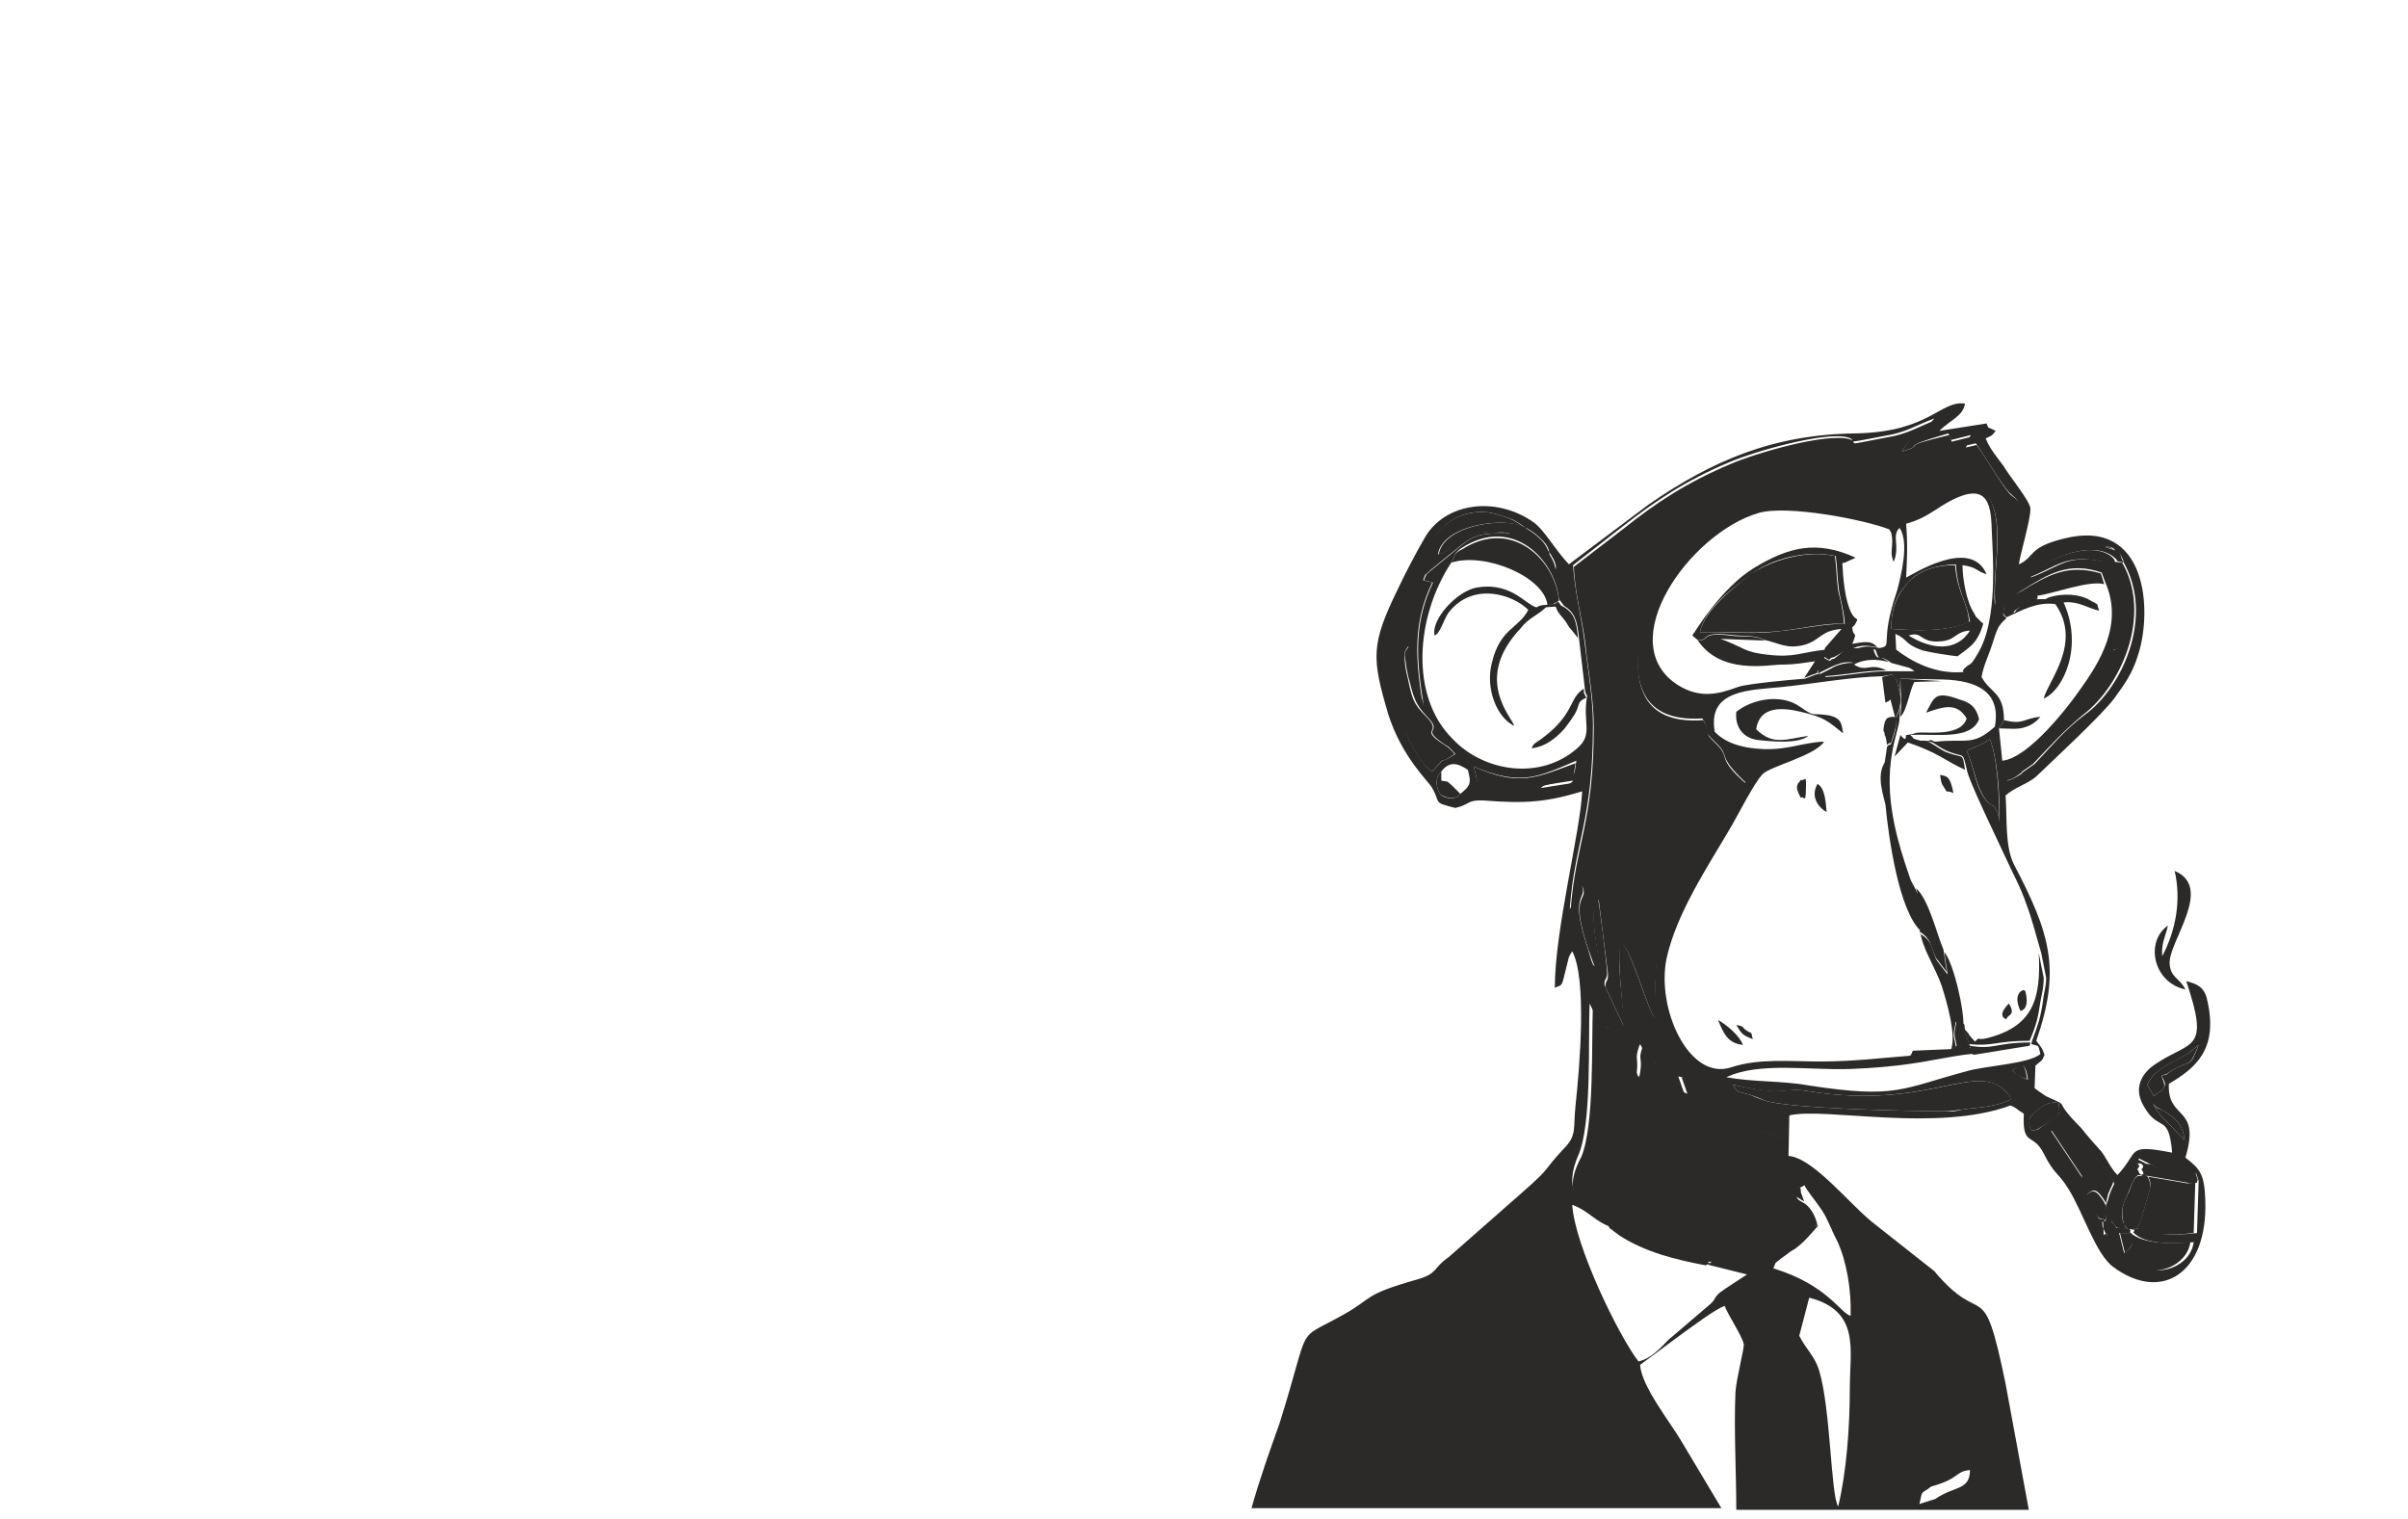 <?xml version="1.0" encoding="UTF-8"?>
<!DOCTYPE svg PUBLIC "-//W3C//DTD SVG 1.0//EN" "http://www.w3.org/TR/2001/REC-SVG-20010904/DTD/svg10.dtd">
<!-- Creator: CorelDRAW -->
<svg xmlns="http://www.w3.org/2000/svg" xml:space="preserve" width="84mm" height="53mm" version="1.0" style="shape-rendering:geometricPrecision; text-rendering:geometricPrecision; image-rendering:optimizeQuality; fill-rule:evenodd; clip-rule:evenodd"
viewBox="0 0 8400 5300"
 xmlns:xlink="http://www.w3.org/1999/xlink"
 xmlns:xodm="http://www.corel.com/coreldraw/odm/2003">
 <defs>
  <style type="text/css">
   <![CDATA[
    .fil0 {fill:#2B2A29}
   ]]>
  </style>
 </defs>
 <g id="Слой_x0020_1">
  <g id="_105553260952640">
   <g id="Layer_x0020_1">
    <g id="_1610296026624">
     <path class="fil0" d="M6750.55 5229.02l-54.92 17.35c11.56,-54.92 5.78,-31.8 40.47,-60.7 104.06,-28.91 80.93,-52.04 135.85,-57.82 0,72.27 -54.92,54.92 -121.4,101.17zm-474.05 -569.43l34.69 -132.97c179.21,46.25 141.64,182.11 141.64,315.08 0,138.74 -11.56,291.94 -40.47,413.34 -26.01,-37.58 -26.01,-341.09 -66.48,-474.05 -14.46,-49.14 -46.25,-75.16 -69.38,-121.4zm1069.51 -404.68c-8.68,17.35 -11.56,-11.56 -8.68,26.01 2.9,57.81 -2.89,11.56 17.35,28.91l11.56 -49.14c8.67,8.67 11.56,17.35 20.23,23.12 69.37,0 8.68,2.9 26.01,-11.55l-34.68 -40.47 83.82 -190.78 46.25 23.13c40.46,28.9 92.5,26.01 153.2,28.9l8.67 26.02 -5.78 182.1c-46.24,5.78 -83.82,5.78 -124.29,2.9l-69.37 -17.35c-60.7,2.9 -11.56,-2.9 -28.91,11.56 40.47,46.24 153.2,40.46 211.02,34.69 -11.56,83.82 -118.52,127.18 -211.02,78.04 -89.61,-49.14 -92.5,-118.51 -147.42,-213.9l-8.67 -23.12c-17.35,-34.69 -8.68,-34.69 -20.24,-63.6l-109.84 -164.76 37.59 -37.58c20.23,17.35 182.1,193.67 182.1,222.57 -5.78,11.56 -17.35,34.69 -20.23,52.04 -14.45,37.57 -5.78,26.01 -8.67,72.26zm-260.15 -312.18c0,-2.9 -2.89,-8.68 -2.89,-8.68 0,0 -8.68,-11.55 0,-37.58 0,0 46.24,-60.7 98.28,-49.14 8.67,54.92 -2.9,40.47 -60.7,83.83 -11.57,8.67 -11.57,11.57 -34.69,11.57zm424.9 -92.5c20.24,20.23 8.68,8.67 28.91,20.23 52.04,28.91 75.15,54.92 80.93,106.95l-57.81 -60.69c-20.22,-17.35 -40.46,-40.48 -52.03,-66.49zm-1465.5 -66.48c196.56,46.24 167.66,5.78 265.94,23.13 413.34,66.47 578.11,-106.96 685.06,0 23.12,26.01 5.77,-5.78 17.34,28.9 -63.59,28.91 -112.73,26.02 -167.65,34.69 -28.91,5.78 -28.91,8.68 -63.59,5.78 -124.3,0 -543.43,-8.67 -627.26,-37.58 -17.35,-5.78 -31.79,-11.56 -52.03,-20.23 -54.92,-14.46 -37.57,-5.78 -57.81,-34.69zm248.59 349.75c11.56,23.13 37.58,52.03 60.7,86.72 23.13,34.69 31.79,66.48 54.92,109.84 31.79,69.37 49.14,167.65 46.24,260.16 -37.58,-11.56 -80.93,-106.96 -265.93,-164.76 -60.7,-28.91 -2.9,11.55 -121.41,-5.78l-86.72 -17.35c-52.04,2.89 31.79,-17.35 -20.24,5.78 0,0 -2.89,2.89 -5.77,2.89l138.74 34.69c-26.01,17.35 -80.93,52.03 -95.38,63.59 -23.13,20.24 -11.56,23.13 -40.47,46.25l-138.75 118.51c-28.9,28.91 -57.81,63.6 -104.06,75.15 -69.37,-89.6 -222.57,-404.68 -231.24,-546.31 57.81,20.24 80.93,60.7 138.74,78.05 -23.12,-57.81 -196.56,-66.48 -118.51,-248.58 49.14,-109.84 34.69,-398.91 40.47,-531.86 11.55,23.13 28.9,63.59 40.46,75.15 37.58,23.13 40.47,-23.13 118.51,179.21 5.78,-5.78 2.9,2.9 5.78,-17.35 5.78,-52.03 -8.67,-40.46 8.68,-89.6 0,-2.9 2.89,-2.9 2.89,-5.78 0,2.89 2.9,2.89 2.9,5.78 0,2.89 2.89,2.89 2.89,5.78 46.25,83.82 31.8,26.01 69.38,75.15 23.13,28.91 11.56,20.23 37.58,49.14 17.35,17.35 20.23,26.01 40.46,34.69l-20.23 -57.82c57.82,11.56 31.79,28.91 118.52,98.28 86.72,69.38 115.61,66.48 239.91,115.62 0,57.82 -2.9,60.7 11.55,106.96 20.25,49.14 34.7,8.66 69.39,57.8zm725.52 -398.89c34.69,-26.01 46.25,-28.91 54.92,31.79 -8.67,-2.9 -11.56,-2.9 -26.01,-11.56 -2.9,0 -5.78,-2.89 -5.78,-2.89l-23.13 -17.34zm520.3 17.34c20.23,34.68 11.56,31.79 5.78,49.14l-26.01 17.35c0,0 -2.9,2.89 -5.78,5.77l-23.13 -40.46c26.01,-60.7 104.06,-80.93 147.42,-112.74l31.79 -26.01c-31.79,80.93 -20.23,49.14 -89.6,86.72 -31.79,20.23 -11.56,14.45 -40.47,20.23zm-2445.4 -982.79c-26.01,31.79 -66.48,5.78 -69.37,2.9 0,0 -31.79,-46.25 2.89,-80.93 28.91,-37.59 57.82,-28.91 92.5,-5.78 14.45,49.13 5.77,57.8 -26.02,83.81zm46.25 -95.38c164.76,69.37 222.57,37.58 358.42,-20.24 -8.67,52.04 0,46.25 -40.46,60.7 -17.35,5.78 -20.24,5.78 -34.69,8.68l-23.13 5.78c-20.23,8.67 -8.67,2.89 -23.13,11.56l109.84 -17.35c-17.35,40.46 -277.49,34.68 -326.63,26.01 -11.55,-34.68 -8.66,-34.68 -20.22,-75.14zm1800.8 -95.39c26.02,60.7 37.59,208.12 31.8,291.95 0,-5.78 0,-28.91 -5.78,-37.58 -20.24,-40.47 -8.68,-11.56 -26.02,-28.91 -49.14,-37.58 -52.03,-124.29 -80.93,-184.99 28.91,-14.46 49.14,-17.35 80.93,-40.47zm-164.75 -208.12c115.61,2.9 205.22,40.47 182.1,164.76 -78.04,69.37 -98.28,40.47 -205.22,52.04l-23.13 -2.9c20.23,8.68 40.47,28.91 75.15,40.47 46.25,17.35 40.47,-2.9 54.92,57.81 5.78,40.47 112.74,257.26 138.75,315.08 23.13,52.03 49.14,95.38 69.37,156.09 20.24,52.04 34.69,112.74 52.04,170.54l17.35 86.72c0,31.79 -8.68,52.04 -11.56,83.83 -8.68,57.81 -17.35,80.93 -37.58,135.85l-2.9 11.56c28.91,8.67 23.13,0 31.79,34.68 -40.46,34.69 -193.66,40.47 -260.15,60.7 -225.47,60.7 -242.81,95.39 -546.31,49.14 -95.39,-17.34 -193.67,-11.55 -289.05,-28.9 115.61,-54.92 291.94,-23.13 433.58,-28.91 75.16,-2.9 150.31,-8.68 222.58,-20.23 46.24,-5.78 182.1,-34.69 208.12,-31.8 -17.35,-46.24 5.78,-11.55 -31.8,-28.9 0,-112.74 0,-60.7 -28.9,-86.72 -8.68,46.24 -11.56,34.68 0,86.72l-17.35 11.56 -135.85 5.78c-8.68,20.23 0,2.89 -8.68,17.34 -109.84,8.68 -199.44,20.24 -315.07,20.24 -104.06,0 -213.9,-11.56 -309.29,20.23 -147.42,49.14 -263.03,-205.22 -225.46,-381.55 34.68,-156.1 144.52,-320.86 213.89,-439.37 28.91,-46.25 89.61,-170.54 121.41,-202.34 31.79,-28.91 182.11,-63.59 213.9,-112.73 -75.15,2.89 -124.29,28.9 -211.01,26.01 -78.05,-2.9 -135.85,-23.13 -170.54,-60.7 -26.01,-147.42 121.41,-144.53 237.03,-156.1 109.84,-11.55 237.02,-34.68 349.76,-37.58l31.79 -5.78c5.78,5.78 8.67,8.68 17.35,23.13l11.56 52.04c2.89,34.68 -2.9,54.92 -17.35,78.04 2.89,23.13 2.89,28.91 -2.9,52.04 -20.23,63.59 -8.67,26.01 -26.01,46.24l-8.67 57.82c0,69.37 17.34,196.56 31.79,254.36 8.67,34.69 20.23,69.38 31.79,109.84 17.35,46.25 31.79,57.82 49.14,98.28l-11.56 -17.35c-2.89,-28.9 -54.92,-144.52 -75.15,-277.49 -28.91,-182.11 26.01,-283.27 26.01,-323.74 5.78,-54.92 0,-92.5 2.9,-138.74l147.42 2.89zm-1714.1 -407.57c17.35,-31.79 8.67,-31.79 37.58,-52.04 176.33,-112.73 323.74,40.47 338.19,179.21l17.35 23.13c37.58,23.13 46.25,52.04 52.04,109.84l20.23 173.43c2.89,23.13 0,11.56 8.67,31.8 -17.34,92.5 23.13,132.96 -34.68,182.1 -127.19,112.74 -326.64,83.83 -436.47,-34.68 -144.54,-144.52 -130.09,-419.13 -2.91,-612.79zm1595.58 254.37c49.14,-17.35 37.58,26.01 109.84,20.24 54.92,-2.9 52.04,-34.69 104.06,-37.59 -49.14,78.05 -138.74,63.6 -213.9,17.35zm-60.7 -23.13c0,-75.15 17.35,-115.61 60.7,-164.75 34.69,-37.59 92.5,-57.82 164.76,-60.7 5.78,98.28 37.58,127.18 49.14,199.44 -86.71,37.57 -182.09,31.79 -274.6,26.01zm745.76 -164.75c66.48,147.42 -20.23,283.27 -86.72,375.77 -37.58,54.92 -179.21,239.91 -271.72,248.58l-11.55 -112.73 11.55 -17.35c0,-2.89 2.9,-2.89 2.9,-5.78 0,-2.88 2.9,-2.89 2.9,-5.78 0,-98.28 -46.25,-92.5 -78.05,-150.3 5.78,-37.58 26.01,-78.05 37.58,-115.62 17.35,-52.04 17.35,-60.7 49.14,-89.61l-11.56 -11.55c5.78,-60.7 23.13,-57.82 63.59,-83.83 92.51,-57.82 164.76,-104.06 280.39,-63.6l11.55 31.8zm-786.22 231.23c-34.69,-5.78 -46.25,-8.67 -83.83,2.9l69.37 2.89c17.35,52.04 5.78,8.68 54.92,46.25l63.6 17.35c28.91,17.35 0,0 17.35,11.56l-92.5 0c-75.16,0 -147.43,17.34 -219.68,20.23 34.68,-40.47 54.92,-37.58 106.95,-46.25 -40.46,-11.56 -83.82,17.35 -121.41,34.69 -17.35,0 -28.9,8.67 -54.92,17.35 -40.46,2.89 -202.34,17.35 -234.13,28.91 -69.37,26.01 -132.96,40.46 -208.12,-5.78 -234.13,-147.42 40.47,-531.86 280.39,-601.23 98.28,-28.91 369.99,23.12 456.71,57.81 0,2.9 2.89,5.78 2.89,5.78 0,2.89 2.9,5.78 2.9,5.78 2.89,17.35 0,-2.9 2.89,17.35 2.9,37.58 -8.67,52.03 5.78,83.82 23.13,-57.81 -8.67,-89.6 20.23,-118.51 34.69,49.14 5.78,164.76 -8.67,219.68 -63.62,184.97 -11.58,190.76 -60.72,199.42zm92.49 -433.57c86.72,-23.13 115.62,-69.38 196.56,-98.28 112.73,-37.59 98.28,83.82 104.06,164.75 5.78,112.74 8.67,280.39 -46.25,378.66 -34.68,60.7 -26.01,34.69 -52.03,60.7 -11.56,17.35 -2.9,0 -2.9,11.56 -98.28,8.67 -182.1,-37.58 -234.13,-78.05l-2.89 -54.92c46.24,20.23 28.9,34.69 95.38,57.82 34.69,8.67 95.39,17.34 121.41,20.23 46.25,-34.69 69.37,-46.25 89.61,-112.74 -2.9,-2.89 -2.9,-5.77 -5.78,-5.77l-8.68 -8.68c-2.89,-2.89 -2.89,-2.89 -5.78,-5.78 -5.78,-5.78 -2.89,0 -11.55,-17.35 -26.02,-37.58 -40.47,-118.51 -40.47,-167.65 54.92,8.67 40.47,17.35 83.83,31.79 -54.92,-132.97 -265.94,5.78 -280.39,11.56 2.89,-72.24 5.79,-104.03 0,-187.85zm693.73 80.93c26.01,-2.9 34.69,5.78 49.14,28.9 132.97,190.79 17.35,459.6 -121.41,557.89 -69.37,52.03 -118.51,112.73 -173.43,170.53l-37.58 26.02c-2.9,2.89 -8.68,5.77 -8.68,8.67 -20.23,11.56 -31.79,20.23 -49.14,23.13 -5.78,-40.47 31.79,-57.82 104.06,-112.74 69.38,-52.03 199.45,-219.67 248.59,-309.28 28.91,-52.04 8.67,-26.01 40.46,-40.47 20.24,-46.24 37.59,-124.29 20.24,-179.21 -17.35,-40.46 -17.35,-5.78 -37.58,-54.92l-34.69 -66.48c-132.97,-28.9 -156.1,17.35 -260.16,54.92 34.69,-52.03 199.45,-135.85 286.17,-75.15 34.69,26.01 -5.78,11.56 40.47,23.13 -14.42,-40.49 -23.1,-40.49 -66.46,-54.94zm-2347.12 783.34c-37.58,-23.13 -80.93,-106.96 -98.28,-150.31 -127.19,-289.05 -57.81,-326.63 28.91,-526.08 52.03,-115.62 112.73,-237.02 254.36,-228.35 26.01,0 80.93,20.23 95.39,26.01 66.48,31.79 161.87,135.85 150.3,173.43 -8.67,-37.58 -20.23,-26.01 -23.13,-46.24 0,0 8.68,-26.01 -26.01,-57.81 -28.9,-28.91 -66.48,-54.92 -121.41,-57.82 -95.38,-5.78 -225.46,31.79 -237.02,109.84 31.79,-8.67 28.9,-17.35 49.14,-31.79 52.03,-40.47 127.19,-57.82 199.44,-40.47 -132.96,-5.78 -138.74,17.35 -211.01,75.15l-63.6 52.04c-26.01,23.13 -11.55,5.78 -26.01,34.69l20.23 5.78c2.9,2.89 11.56,2.89 11.56,2.89 -69.37,144.53 -57.81,271.71 -31.79,433.59 -5.78,-37.58 -23.13,-60.7 -31.79,-104.06 -5.78,-37.58 0,-75.15 -20.23,-106.96 -17.35,23.13 -17.35,23.13 -11.56,52.04 0,8.67 5.78,40.47 8.67,52.03 20.24,78.05 23.13,95.39 66.48,141.65 60.7,60.7 -31.79,34.68 63.6,98.28 17.34,8.67 26.01,23.13 34.68,31.79 -78.03,49.12 -11.55,-11.58 -80.92,60.68zm1638.95 -1115.76c92.5,-28.9 -28.91,-8.67 161.87,-63.59l8.67 23.13 69.38 -17.35 -20.24 37.58 37.59 -8.67c26.01,34.68 89.6,144.52 118.51,173.43 26.01,23.13 31.79,23.13 31.79,66.48 0,60.7 -63.59,254.36 -83.83,323.74 -11.55,-118.52 52.04,-338.19 -54.91,-413.35 -83.83,-17.35 -156.1,49.14 -213.9,83.83 -179.22,109.84 -422.02,-156.1 -708.19,40.47 -57.81,40.46 -173.43,161.87 -208.12,231.24 -17.35,31.79 -34.69,78.05 -40.47,109.84 -49.14,199.45 -20.23,358.43 205.23,343.97 37.58,60.7 -17.35,23.13 52.03,89.61 46.25,46.24 -2.89,37.58 98.29,132.97 -34.69,115.61 -251.49,384.44 -297.73,560.76 -26.01,95.39 -11.56,170.54 -17.35,263.04 -34.69,-49.14 -80.93,-239.91 -121.41,-268.82 -11.56,66.48 8.68,213.9 11.56,294.84l-66.48 -141.64c-2.89,-26.01 11.56,-17.35 8.68,-49.14 0,-17.35 -28.91,-251.48 -31.79,-254.36 -37.59,20.23 2.89,202.34 5.77,242.8 -23.12,-17.35 -17.34,17.35 -40.46,-66.48 -69.37,-205.22 2.89,-167.65 -23.13,-225.46 -28.91,37.58 -11.56,49.14 -40.46,86.72 17.34,-237.03 80.93,-306.4 80.93,-641.71 0,-95.38 -17.35,-190.78 -28.91,-286.17 -11.56,-95.38 -34.69,-179.21 -40.47,-271.71l170.54 -132.97c118.52,-92.5 222.57,-161.87 372.88,-225.47 86.72,-37.58 338.19,-109.83 416.24,-86.72 40.46,11.56 -37.58,26.02 127.19,-5.78 75.15,-11.56 109.84,-37.58 173.43,-60.7 -17.35,20.24 -5.78,8.68 -28.91,23.13 -28.9,26.04 -63.59,52.05 -83.82,92.51zm-2269.09 3685.46l1638.94 0 -141.64 -237.03c-37.59,-63.59 -138.75,-190.78 -141.65,-263.04l144.53 -106.95c40.47,-28.91 121.41,-89.61 150.3,-98.28 11.56,31.79 60.7,104.06 66.48,132.96 2.9,11.56 -26.01,121.41 -28.9,167.66 -5.78,132.97 2.89,277.49 2.89,410.46l1020.39 0 -80.93 -439.37c-80.94,-393.11 -75.16,-184.99 -248.59,-393.11l-219.68 -173.43c-80.93,-66.48 -205.22,-222.58 -289.05,-228.36l2.9 -141.64c127.18,-28.9 514.52,60.7 771.78,-34.68 26.01,11.55 17.34,11.55 46.24,28.9 -5.78,118.52 31.79,63.6 69.37,138.75 37.59,75.15 49.14,63.59 86.73,124.29 49.14,78.05 95.38,228.36 156.09,271.72 167.65,124.29 329.53,23.12 320.85,-231.25 -2.89,-92.5 -17.34,-109.84 -69.37,-150.31 54.92,-184.99 -63.59,-127.18 -57.81,-257.26 92.5,-54.92 170.53,-118.51 135.85,-283.27 -8.68,-49.14 -28.91,-63.59 -75.15,-75.15 83.82,248.58 17.34,205.22 -106.96,289.05 -49.14,31.79 -80.93,86.72 -37.58,153.2 49.14,83.83 83.83,17.35 95.38,156.1 -164.75,-31.8 -112.73,-2.9 -190.78,78.04 -26.01,-26.01 -40.46,-63.59 -57.81,-83.82 -26.01,-28.91 -49.14,-54.92 -69.38,-80.94 -109.83,-109.83 -26.01,-66.47 -121.4,-109.83 -8.68,-5.78 -34.69,-23.13 -40.47,-28.91l2.9 -78.05c26.01,-23.13 20.23,-11.56 31.79,-37.58 -8.68,-26.01 -11.56,-26.01 -28.91,-49.14 86.72,-248.59 49.14,-372.88 -78.05,-615.69 -31.79,-63.59 -23.13,-161.87 -28.91,-239.91 31.8,-28.9 78.05,-40.46 106.96,-66.47 66.48,-63.6 228.35,-213.9 271.71,-271.72 37.58,-52.03 63.6,-86.72 83.83,-153.2 49.14,-150.3 34.69,-479.83 -260.16,-404.68 -127.18,31.79 -98.28,63.59 -156.09,89.61 5.78,-40.47 40.47,-153.2 40.47,-193.67 0,-26.01 -75.16,-115.62 -92.51,-147.42 -23.12,-31.79 -49.14,-60.7 -63.59,-98.28 26.01,-11.56 20.23,-8.67 34.69,-26.01l-11.56 -5.78c-17.35,-8.68 -11.56,0 -20.23,-20.23l-164.76 26.01c37.58,-37.58 83.82,-52.04 89.6,-95.39 -86.72,-11.56 -121.41,98.28 -378.65,104.06 -286.17,2.9 -500.07,92.5 -725.53,248.59l-277.49 208.12c-52.04,-54.92 -83.83,-118.52 -124.29,-147.42 -132.97,-92.5 -309.29,-66.48 -378.66,54.92 -31.79,54.92 -66.48,121.4 -95.39,182.1 -92.5,190.78 -89.6,237.03 -31.79,433.59 49.14,153.2 141.64,234.13 153.2,257.26 31.79,54.92 0,49.14 80.93,69.37 52.04,-11.55 40.47,-28.9 98.28,-26.01 147.43,11.56 219.68,5.78 343.98,-31.79 -5.78,138.75 -95.39,482.72 -95.39,685.06 26.01,-11.56 23.13,0 37.58,-60.7l11.56 -46.25c5.78,-11.55 5.78,-11.55 11.56,-20.23 52.03,95.39 26.01,404.68 11.56,537.65 -8.68,80.93 5.78,104.06 -40.47,150.3 -78.05,83.83 -40.46,60.7 -138.75,147.42l-263.03 231.25c-54.92,37.58 -37.59,57.82 -109.84,78.05 -193.67,54.92 -150.31,63.59 -260.16,124.29 -170.54,95.39 -106.95,17.35 -219.68,375.78 -34.69,98.24 -69.38,193.63 -98.28,297.69z"/>
     <path class="fil0" d="M6634.94 1575.36c20.23,-37.58 54.92,-63.59 89.6,-86.72 23.13,-11.56 8.68,-2.89 28.91,-23.13 -63.59,23.13 -98.28,49.15 -173.43,60.7 -167.66,31.8 -86.73,20.24 -127.19,5.78 -83.83,-23.13 -329.53,49.14 -416.24,86.72 -150.31,63.6 -257.26,132.97 -372.88,225.47l-173.43 132.97c2.89,92.5 28.91,176.33 40.46,271.71 8.68,92.51 28.91,185 28.91,286.17 0,338.19 -63.59,404.68 -80.93,641.71 28.91,-37.58 11.56,-49.14 40.47,-86.72 26.01,57.81 -49.15,17.35 23.12,225.47 28.91,83.82 20.24,52.03 40.47,66.47 -2.9,-40.46 -46.25,-222.57 -5.78,-242.8 0,2.89 28.91,234.13 31.79,254.36 2.9,31.79 -8.67,23.13 -8.67,49.14l66.48 141.64c-2.9,-78.04 -28.91,-228.35 -11.56,-294.84 40.46,28.91 86.72,222.58 121.41,268.82 2.89,-89.61 -11.56,-164.76 17.34,-263.04 52.04,-176.33 263.04,-445.15 297.73,-560.76 -104.06,-92.5 -54.92,-86.73 -98.28,-132.97 -66.48,-63.59 -11.56,-26.01 -52.04,-89.61 -225.46,17.35 -257.26,-144.52 -205.22,-343.97 8.67,-31.79 26.01,-78.05 40.47,-109.84 37.58,-69.37 150.3,-190.78 208.11,-231.24 291.95,-199.45 528.98,66.47 708.19,-40.47 57.81,-34.69 132.97,-98.28 213.9,-83.83 106.95,78.05 37.58,294.84 54.92,413.35 20.23,-69.38 83.83,-263.04 83.83,-323.74 0,-46.25 -5.78,-46.25 -31.8,-66.48 -28.9,-28.91 -92.5,-141.64 -118.51,-173.43l-37.58 8.67 20.23 -37.58 -69.37 17.35 -8.68 -23.13c-193.66,46.25 -69.37,28.9 -164.75,57.8z"/>
     <path class="fil0" d="M5614.57 4283.81l34.69 26.02c89.6,57.81 193.66,83.82 300.62,104.06 2.89,0 2.89,-2.9 5.78,-2.9 52.03,-23.13 -31.79,-2.89 20.23,-5.78l86.72 17.35c118.52,23.13 60.7,-20.23 121.41,5.78 17.35,-34.69 -2.89,-11.56 31.79,-40.47 17.35,-11.55 28.91,-23.12 46.25,-31.79 34.68,-26.01 52.03,-49.14 80.93,-80.93l-31.79 2.9 -40.47 -86.73c11.56,-8.67 -28.91,-31.79 23.13,0l-11.56 -31.79c0,-37.58 -20.23,0 17.35,-28.9 -31.79,-46.25 -49.14,-8.68 -63.59,-52.04 -17.35,-49.14 -11.56,-52.03 -11.56,-106.95 -121.41,-49.14 -150.31,-46.25 -239.91,-115.62 -86.73,-69.38 -60.7,-86.72 -118.52,-98.28l20.24 57.81c-23.13,-8.67 -26.02,-20.23 -40.47,-34.69 -26.01,-28.9 -17.35,-20.23 -37.58,-49.14 -34.69,-49.14 -26.01,8.68 -69.37,-75.15 0,-2.89 -2.9,-2.89 -2.9,-5.78 0,-2.89 -2.9,-2.89 -2.9,-5.78 0,2.9 -2.89,2.9 -2.89,5.78 -17.35,49.14 0,34.69 -8.67,89.61 -2.9,20.23 -2.9,8.67 -5.78,17.35 -78.05,-205.23 -78.05,-156.1 -118.52,-179.21 -17.35,-8.68 -31.79,-52.04 -40.46,-75.16 -5.78,135.85 5.78,422.02 -40.47,531.86 -98.29,182.09 75.14,187.87 98.27,248.57z"/>
     <path class="fil0" d="M5929.63 2205.5c86.73,-2.89 182.11,5.78 265.94,-2.89 75.15,-5.78 173.43,-31.79 237.03,-26.01 -2.9,-46.25 -11.56,-80.94 -20.24,-115.62 -5.78,-40.47 -5.78,-80.93 -11.56,-121.41 -104.06,-23.13 -225.46,17.35 -294.84,63.59 -60.7,49.14 -158.98,124.31 -176.33,202.34z"/>
     <path class="fil0" d="M4995.99 2691.12c69.37,-75.16 2.9,-8.68 78.05,-60.7 -8.68,-11.56 -20.23,-23.13 -34.69,-31.79 -95.38,-60.7 -2.89,-37.59 -63.59,-98.29 -46.25,-46.24 -49.14,-60.69 -66.48,-141.64 -2.9,-8.67 -8.67,-40.46 -8.67,-52.03 -2.9,-28.91 -2.9,-28.91 11.55,-52.04 20.24,34.69 11.56,69.38 20.24,106.96 8.67,40.46 26.01,60.7 31.79,104.06 -26.01,-161.88 -37.58,-289.05 31.79,-433.59 -2.89,0 -8.67,-2.9 -11.56,-2.9l-20.23 -5.78c11.56,-28.9 2.89,-11.55 26.01,-34.68l63.59 -52.04c75.16,-57.81 80.94,-80.93 211.02,-75.15 -69.37,-17.35 -147.42,-2.89 -199.45,40.47 -20.23,17.34 -17.34,23.12 -49.14,31.79 11.56,-78.05 141.65,-115.62 237.03,-109.84 52.04,2.89 92.5,28.91 121.41,57.81 34.69,34.69 26.01,57.82 26.01,57.82 2.9,20.23 11.56,5.78 23.13,46.24 8.67,-34.68 -80.93,-141.64 -150.31,-173.43 -17.34,-8.67 -69.37,-26.01 -95.38,-26.01 -141.64,-5.78 -202.34,112.73 -254.37,228.35 -86.72,202.34 -156.09,239.91 -28.9,526.08 20.21,40.49 57.79,124.31 101.15,150.33z"/>
     <path class="fil0" d="M7435.61 4301.15c0,11.56 17.35,46.25 -26.01,69.38l-17.35 -69.38 43.36 0zm-26.01 -28.9c-17.35,-49.14 0,-78.05 17.35,-118.52 26.01,-66.48 31.79,-52.03 40.46,-54.92 31.8,-11.56 11.56,2.9 11.56,0 0,0 20.24,-5.78 23.13,37.58l-31.79 112.74c-20.23,46.24 -2.9,20.23 -31.79,37.58 -31.82,-11.57 -5.79,14.44 -28.92,-14.46zm0 0c-17.35,17.34 46.24,11.55 -26.01,11.55 -5.78,-8.67 -8.68,-17.34 -20.24,-23.12l-11.55 49.14c-17.35,-20.24 -11.56,28.9 -17.35,-28.91 -2.9,-37.58 0,-5.78 8.67,-26.01 -34.69,-5.78 -23.13,0 -40.46,-28.91 -8.68,-11.56 -5.78,-11.56 -20.24,-28.91 57.82,95.39 57.82,167.66 147.42,213.9 92.5,52.04 199.45,2.9 211.02,-78.05 -57.82,5.78 -167.66,8.68 -211.02,-34.68 11.56,-17.35 -31.79,-8.68 28.91,-11.56l69.37 17.35c40.47,2.89 80.94,2.89 124.3,-2.9l5.78 -182.11c-11.56,8.68 11.55,5.78 -28.91,8.68l-153.2 -26.01c-26.01,-17.35 -2.9,5.78 -20.23,-23.13 23.12,-23.13 -31.8,-23.13 34.68,-17.35l-46.24 -23.13 -83.83 190.78 49.13 43.38z"/>
     <path class="fil0" d="M6045.26 3783.75c20.24,28.91 2.9,20.23 57.82,34.69 17.35,5.77 34.68,11.55 52.03,20.23 86.73,28.91 500.07,37.58 627.26,37.58 31.79,0 34.68,-2.9 63.59,-5.78 54.92,-8.67 104.06,-5.78 167.66,-34.69 -8.68,-34.68 5.77,-2.89 -17.35,-28.9 -104.06,-106.96 -268.82,66.47 -685.06,0 -98.3,-17.35 -69.4,20.23 -265.95,-23.13z"/>
     <path class="fil0" d="M7343.11 1907.78c46.25,11.56 52.04,8.67 60.7,54.92 -49.14,-5.78 -8.68,2.89 -40.47,-23.13 -83.82,-60.7 -251.48,26.01 -286.16,75.15 98.28,-37.58 127.18,-83.83 260.15,-54.92l34.69 66.48c23.13,52.04 26.01,17.35 37.58,54.92 20.23,54.92 2.89,135.85 -20.23,179.21 -31.79,17.35 -11.56,-8.67 -40.47,40.47 -49.14,89.6 -176.33,254.36 -248.58,309.28 -72.26,54.92 -109.84,69.38 -104.06,112.74 20.23,-2.9 28.9,-8.68 49.14,-23.13 2.89,-2.9 8.67,-5.78 8.67,-8.68l37.58 -26.01c54.92,-57.81 106.96,-115.62 173.43,-170.54 138.75,-104.06 254.37,-369.99 121.41,-557.88 -8.69,-17.31 -17.36,-31.77 -43.38,-28.88z"/>
     <path class="fil0" d="M6597.35 2193.94c89.61,5.78 185,11.56 271.72,-23.12 -5.78,-75.16 -40.47,-98.28 -49.14,-199.45 -69.38,0 -127.19,20.23 -164.76,60.7 -37.58,46.26 -57.82,86.72 -57.82,161.87z"/>
     <path class="fil0" d="M5929.63 2205.5c17.35,-80.93 112.74,-153.2 179.22,-202.34 66.47,-52.03 190.78,-86.72 294.84,-63.59 5.78,40.46 5.78,80.93 11.56,121.41 5.78,34.68 17.35,69.37 20.23,115.62 -63.59,-2.9 -164.76,20.23 -237.03,26.01 -83.81,11.57 -182.09,0.01 -268.82,2.89zm-8.67 26.03c46.24,5.78 2.89,-28.91 112.73,-17.35 34.69,5.78 92.51,0 118.52,17.35 54.92,11.55 80.93,34.68 144.52,17.34 54.92,-17.34 54.92,-49.14 127.19,-54.91l-57.81 66.47 -5.78 28.91c34.68,23.13 11.56,5.78 37.58,2.9l54.92 -31.8c-23.13,-31.79 2.89,-5.77 -31.79,-20.23 5.78,-11.56 5.78,-17.35 17.35,-28.91l31.79 -31.79c17.35,-31.79 5.78,-8.67 -11.56,-40.46 -23.13,-46.25 -28.91,-118.52 -31.79,-173.44 2.89,-2.89 5.78,-2.89 8.67,-2.89l37.58 -17.35c-138.74,-63.59 -237.02,-34.69 -352.64,34.69 -115.62,69.37 -211.02,228.35 -211.02,228.35 0,-2.9 -2.89,2.89 -5.78,8.67l17.32 14.45z"/>
     <path class="fil0" d="M5062.47 1962.7c118.51,-37.58 320.85,49.14 335.31,144.52 31.79,-2.89 8.67,5.78 40.46,-11.56 -11.56,-138.74 -161.87,-291.94 -338.19,-179.21 -28.91,14.46 -20.23,14.46 -37.58,46.25z"/>
     <path class="fil0" d="M5920.96 2231.53c80.93,124.29 248.59,86.72 294.84,86.72 46.26,0 75.15,-5.78 115.62,-11.56l-37.58 57.81c26.01,-8.67 37.58,-17.34 54.92,-17.34 -17.35,-26.02 -20.24,20.23 2.89,-11.56l49.14 -37.58c-26.01,0 -2.89,17.34 -37.58,-2.9l5.78 -28.91c-86.72,8.68 -106.95,28.91 -205.22,17.35 -80.94,-8.67 -80.94,-26.01 -161.88,-54.92l153.2 5.78c-26.01,-20.23 -83.83,-11.56 -118.51,-17.35 -112.73,-14.45 -69.36,23.12 -115.62,14.46z"/>
     <path class="fil0" d="M6698.52 3246.1c0,-17.35 2.89,-5.78 -2.9,2.9 40.47,26.01 37.59,46.24 54.92,86.72 0,0 2.9,2.89 2.9,5.78l37.58 49.14 -11.56 -78.05c-23.13,-54.92 -52.03,-176.33 -95.38,-213.9l5.78 20.23c-17.35,-40.46 -31.8,-54.92 -49.15,-98.28 -11.55,-34.68 -23.12,-75.15 -31.79,-109.84 -17.35,-57.81 -31.79,-182.1 -31.79,-254.36 -34.68,46.24 -5.78,121.41 0,150.3 11.55,118.52 46.24,364.21 121.39,439.36z"/>
     <path class="fil0" d="M7276.63 4171.08c20.24,-23.13 34.69,-26.01 54.92,2.9 20.23,26.01 23.13,37.58 17.35,78.04 2.9,-46.24 -8.67,-34.68 2.9,-78.04 2.89,-17.35 17.34,-37.59 20.23,-52.04 0,-26.01 -164.76,-205.22 -182.11,-222.57l-37.58 37.58 109.84 164.76c2.89,37.58 -2.89,37.58 14.45,69.37z"/>
     <path class="fil0" d="M6987.58 2141.91l31.79 0c0,-2.9 2.9,-5.78 2.9,-2.9 0,0 2.89,-2.89 2.89,-5.78l2.89 -2.88c34.68,-28.91 37.58,-2.89 109.84,-40.47 -57.82,0 -20.24,2.9 -31.8,-11.55 60.7,-8.68 182.11,-54.92 234.14,-40.47l-11.56 -37.58c-115.62,-34.69 -184.99,5.78 -280.39,63.59 -40.47,17.34 -54.92,17.34 -60.7,78.04z"/>
     <path class="fil0" d="M5386.22 2124.57c20.23,-20.23 2.89,-11.56 37.58,-11.56 5.78,0 23.13,5.78 28.91,8.68l-17.35 -23.13c-31.79,20.23 -8.68,8.67 -40.47,11.56 -46.24,0 -20.23,20.23 -57.81,-2.9 -28.91,-17.35 -83.83,-75.15 -184.99,-57.81 -69.38,11.56 -161.88,112.73 -147.42,167.65 20.23,-8.67 31.79,-57.81 49.14,-80.93 83.82,-106.96 222.57,-63.59 277.49,-8.67 -34.69,66.47 -98.28,63.59 -127.19,184.99 -23.13,89.6 17.35,190.78 78.05,219.68 -8.68,-31.8 -144.53,-164.76 23.13,-341.09 23.11,-31.78 54.9,-43.34 80.93,-66.47z"/>
     <path class="fil0" d="M6698.52 3246.1c2.89,54.92 54.92,132.97 75.15,193.67 17.35,54.92 52.04,173.43 31.79,222.57l17.35 -11.56c-11.56,-52.03 -8.67,-40.46 0,-86.72 28.91,23.13 28.91,-26.01 28.91,86.72 37.58,11.56 17.35,-17.35 31.79,28.91l196.56 -31.79 2.9 -11.56c-118.52,0 -127.19,26.01 -211.02,11.56l-23.13 -60.7c5.78,-57.82 -34.68,-231.25 -66.47,-265.94l11.55 78.05 -37.58 -49.14c0,0 0,-2.89 -2.89,-5.78 -17.35,-40.46 -11.56,-60.7 -54.92,-86.72 2.9,-20.23 0.01,-26.02 0.01,-11.57z"/>
     <path class="fil0" d="M5140.52 2673.78c11.56,40.46 8.67,37.58 17.35,83.82 54.92,5.78 312.17,17.35 326.63,-26.01l-109.84 17.35c11.56,-8.67 2.89,-5.78 23.13,-11.56l23.13 -5.78c17.34,-2.89 23.12,-5.78 34.68,-8.67 40.47,-17.35 31.79,-11.56 40.47,-60.7 -135.88,49.12 -193.68,83.8 -355.55,11.55z"/>
     <path class="fil0" d="M6308.3 2566.82c-78.04,11.56 -124.29,34.69 -182.1,-23.13 11.55,-78.04 83.82,-78.04 156.09,-60.69 86.72,20.23 95.39,34.68 147.42,75.15 -5.78,-28.91 -2.89,-54.92 -54.92,-63.6 -60.7,-8.67 -40.46,8.68 -95.38,-28.9 -63.6,-46.25 -164.76,-28.91 -222.58,17.35 -5.78,54.92 26.02,92.5 75.16,98.28 52.02,5.78 141.63,14.45 176.31,-14.46z"/>
     <path class="fil0" d="M6718.75 2485.89c60.7,-20.23 106.96,-37.58 141.64,20.23 -17.35,57.82 -112.73,49.14 -156.09,49.14 -34.69,0 -17.35,5.78 -54.92,8.68 -2.9,8.67 2.89,26.01 -20.23,0l-20.24 75.15 46.25 -49.14c109.84,37.58 124.29,60.7 199.44,95.39 -8.67,-60.7 -5.78,-40.47 -54.92,-57.82 -28.9,-8.67 -52.03,-31.79 -75.15,-40.46l23.13 2.89c-17.35,-17.35 -8.68,-2.89 -28.91,-5.78 -17.35,-2.89 -8.67,2.9 -28.91,-2.89 -26.01,-8.68 -5.77,0 -26.01,-17.35 83.83,-5.78 211.02,20.23 239.91,-54.92 -8.67,-37.58 -26.01,-57.82 -69.37,-69.38 -86.71,-31.79 -86.71,-5.77 -115.62,46.26z"/>
     <path class="fil0" d="M7542.57 3335.71c-2.9,-46.25 8.67,-60.7 20.23,-106.96 -80.93,54.92 -52.04,199.45 60.7,222.58 -20.23,-40.47 -52.04,-40.47 -54.92,-89.61 -5.78,-75.15 156.09,-265.93 17.35,-323.74 23.11,98.28 5.78,205.24 -43.36,297.73z"/>
     <path class="fil0" d="M6860.39 2618.86c28.91,60.7 34.69,147.42 80.93,184.99 17.35,17.35 5.78,-11.56 26.02,28.91 5.78,11.56 5.78,31.79 5.78,37.58 2.89,-83.83 -5.78,-231.25 -31.8,-291.95 -31.79,23.12 -52.02,26.01 -80.93,40.47z"/>
     <path class="fil0" d="M6397.91 2298l-49.14 37.59c-23.13,31.79 -20.23,-17.35 -2.9,11.55 37.59,-17.34 80.94,-46.24 121.41,-34.68 -52.03,5.78 -66.48,2.89 -106.95,46.24 69.37,-2.89 144.52,-20.23 219.68,-20.23 -57.82,-28.91 -66.48,8.67 -112.74,-20.23 34.69,-20.24 80.93,-20.24 121.41,-8.68 -46.25,-34.68 -34.69,5.78 -54.92,-46.24l-69.37 -2.9c34.68,-11.56 49.14,-8.67 83.82,-2.89 -20.23,-26.01 -52.03,-17.35 -86.72,-11.56 20.23,-49.14 2.9,-20.23 0,-54.92 0,-2.9 -2.89,-5.78 -2.89,-8.68l-31.79 31.8c-8.68,11.56 -8.68,17.35 -17.35,28.9 34.68,11.56 8.67,-11.55 31.79,20.24l-43.34 34.69z"/>
     <path class="fil0" d="M6987.58 2141.91l11.56 11.56c52.03,-23.13 104.06,-54.92 170.54,-46.25 95.38,135.85 -26.01,268.82 -40.47,329.53 69.37,-28.91 138.75,-182.11 69.37,-335.31 52.04,-5.78 83.83,20.24 124.3,28.91 -11.56,-28.91 2.89,-17.35 -28.91,-34.69 -40.47,-26.01 -104.06,-26.01 -147.42,-11.55 -69.37,37.58 -75.15,11.55 -109.84,40.46l-2.89 2.9 -2.9 5.78c0,-2.9 -2.89,2.89 -2.89,2.89 0,0 -40.45,5.77 -40.45,5.77z"/>
     <path class="fil0" d="M6845.94 3581.41l23.13 60.7c83.82,8.67 92.5,-11.56 211.01,-11.56 23.13,-54.92 28.91,-78.05 37.58,-135.85 5.78,-31.79 11.56,-49.14 11.56,-83.83l-17.35 -86.72c8.68,161.87 -20.23,257.26 -182.1,297.72 -37.59,8.68 -20.24,-8.67 -40.47,11.56l-20.23 -23.13c0,-2.89 -2.9,-5.77 -2.9,-5.77l-20.23 -23.12z"/>
     <path class="fil0" d="M7409.6 4272.25c26.01,28.9 -2.9,2.89 28.91,17.34 28.9,-20.23 11.56,5.78 31.79,-37.58l31.79 -112.73c-5.78,-46.25 -23.13,-40.47 -23.13,-37.58 -2.89,2.89 20.23,-11.56 -11.56,0 -8.67,2.89 -17.35,-11.56 -40.46,54.92 -20.24,37.59 -31.79,66.49 -17.34,115.63z"/>
     <path class="fil0" d="M7539.67 3751.95c28.91,-8.68 11.56,-2.9 40.47,-20.24 69.37,-37.58 54.92,-5.78 89.6,-86.72l-31.79 26.01c-46.24,31.8 -121.41,52.04 -147.42,112.74l23.13 40.46c2.89,-2.89 2.89,-5.78 5.78,-5.78l26.01 -17.34c5.78,-14.45 8.68,-11.55 -5.78,-49.13z"/>
     <path class="fil0" d="M7666.86 4116.16l-8.68 -26.01c-60.69,-2.9 -112.73,0 -153.2,-28.91 -69.37,-5.78 -11.55,-2.89 -34.68,17.35 17.35,28.91 -5.78,8.67 20.23,23.13l153.2 26.01c34.69,-2.89 14.45,-2.89 23.13,-11.57z"/>
     <path class="fil0" d="M5533.63 2433.86c-8.68,-20.24 -8.68,-8.68 -8.68,-31.8 -54.92,34.69 -28.9,89.61 -153.2,179.22 -5.78,2.89 -11.56,8.67 -17.35,11.55 -8.67,8.68 -5.77,5.78 -11.55,17.35 52.03,-5.78 89.6,-40.46 115.61,-69.37 8.68,-11.56 26.02,-34.69 34.69,-49.14 20.24,-34.69 5.79,-43.36 40.48,-57.81z"/>
     <path class="fil0" d="M7085.86 3942.73c23.13,0 23.13,-5.78 34.69,-11.56 57.81,-40.47 69.37,-26.01 60.7,-83.83 -54.92,-11.56 -98.28,49.14 -98.28,49.14 -11.56,23.13 0,37.58 0,37.58 0,-0.01 0,5.77 2.89,8.67z"/>
     <path class="fil0" d="M6611.81 2506.12c11.56,-23.12 20.23,-46.24 17.35,-78.04l-11.56 -52.04c-5.78,-11.56 -8.68,-17.35 -17.35,-23.13l-34.69 8.69 11.56 89.6c20.23,-11.55 2.9,2.9 17.35,-11.55l17.34 66.47z"/>
     <path class="fil0" d="M7285.31 4197.09c8.67,17.35 8.67,17.35 20.23,28.91 20.23,26.01 8.67,23.13 40.47,28.91 5.77,-37.58 2.89,-52.04 -17.35,-78.05 -20.24,-28.91 -34.69,-26.01 -54.92,-2.9l11.57 23.13z"/>
     <path class="fil0" d="M6629.15 2500.34c23.12,-20.23 31.79,-92.5 49.14,-121.4l95.38 -2.9 -144.52 -8.67c0,37.59 5.79,78.06 0,132.97z"/>
     <path class="fil0" d="M5094.27 2769.16l-28.91 -28.9c-23.12,-20.24 -11.55,-11.56 -37.58,-17.35l0 -31.79c-34.68,34.68 -2.89,80.93 -2.89,80.93 2.89,0.01 43.36,28.9 69.38,-2.89z"/>
     <path class="fil0" d="M5504.72 2225.74c-5.78,-57.82 -11.56,-86.73 -52.03,-109.84 -5.78,-2.9 -23.13,-8.68 -28.91,-8.68 -34.69,0 -20.24,-2.89 -37.58,11.56l40.46 -2.89c8.68,26.01 23.13,34.68 34.69,52.03 8.67,11.56 8.67,17.35 20.23,28.91l23.14 28.91z"/>
     <path class="fil0" d="M6340.09 4275.14c-5.78,-31.79 -26.01,-69.37 -52.03,-80.93 -52.04,-31.79 -8.68,-8.68 -23.13,0l40.47 86.72 34.69 -5.79z"/>
     <path class="fil0" d="M6990.47 2511.9c0,2.9 -2.9,2.9 -2.9,5.78 0,2.9 -2.9,5.78 -2.9,5.78l-11.55 17.35c34.68,0 66.47,5.78 95.38,-5.78 20.23,-5.78 40.47,-23.13 49.14,-34.69 -60.69,5.78 -57.8,28.91 -127.17,11.56z"/>
     <path class="fil0" d="M6582.9 2598.63c17.35,-20.24 5.78,20.23 26.01,-46.25 5.78,-23.13 5.78,-28.91 2.9,-52.04 -28.91,0 -34.69,2.9 -40.47,34.69 -2.89,20.23 0,11.56 2.9,23.13 -0.01,20.23 -0.01,-14.45 8.66,40.47z"/>
     <path class="fil0" d="M7510.76 3850.23c11.56,26.01 31.8,49.14 52.04,66.48l57.81 60.69c-5.78,-52.03 -28.9,-78.04 -80.93,-106.95 -20.24,-8.65 -11.57,0.01 -28.92,-20.22z"/>
     <path class="fil0" d="M5993.23 3558.28c20.23,49.14 34.68,80.93 86.72,86.72 -11.57,-31.8 -54.93,-69.37 -86.72,-86.72z"/>
     <path class="fil0" d="M6340.09 2734.48c-23.12,40.46 -2.89,78.04 31.8,98.28 -2.89,-34.69 -5.78,-83.83 -31.8,-98.28z"/>
     <path class="fil0" d="M7435.61 4301.15l-40.46 0 17.34 69.38c40.47,-28.91 26.02,-57.81 23.12,-69.38z"/>
     <path class="fil0" d="M7048.28 3526.49c34.69,-8.68 17.35,-66.48 17.35,-66.48 0,-2.89 -2.9,-5.78 -5.78,-5.78 -2.9,-2.89 -40.48,11.56 -11.57,72.26z"/>
     <path class="fil0" d="M6282.28 2783.62c8.67,-11.56 17.35,26.01 17.35,-31.79 2.89,-57.82 -5.78,-23.13 -17.35,-31.8 -8.66,14.45 -26.01,17.34 0,63.59z"/>
     <path class="fil0" d="M7019.37 3734.61l20.24 17.35c2.89,0 5.77,2.89 5.77,2.89 11.56,5.78 17.35,5.78 26.02,11.56 -8.67,-63.6 -17.34,-60.71 -52.03,-31.8z"/>
     <path class="fil0" d="M6814.15 2766.27c-11.56,-63.6 -26.01,-57.82 -46.25,-63.6 2.9,20.24 2.9,28.91 11.56,40.47 20.23,31.8 0,8.69 34.69,23.13z"/>
     <path class="fil0" d="M6999.14 3555.4c2.89,-17.35 34.69,-11.56 8.67,-54.92 -46.25,46.24 -8.67,54.92 -8.67,54.92z"/>
     <path class="fil0" d="M6056.82 3575.63c20.23,31.79 20.23,34.69 57.82,49.14 -11.56,-34.69 8.67,-8.67 -28.91,-34.69 -8.68,-11.57 -11.57,-11.57 -28.91,-14.45z"/>
    </g>
   </g>
  </g>
 </g>
</svg>
